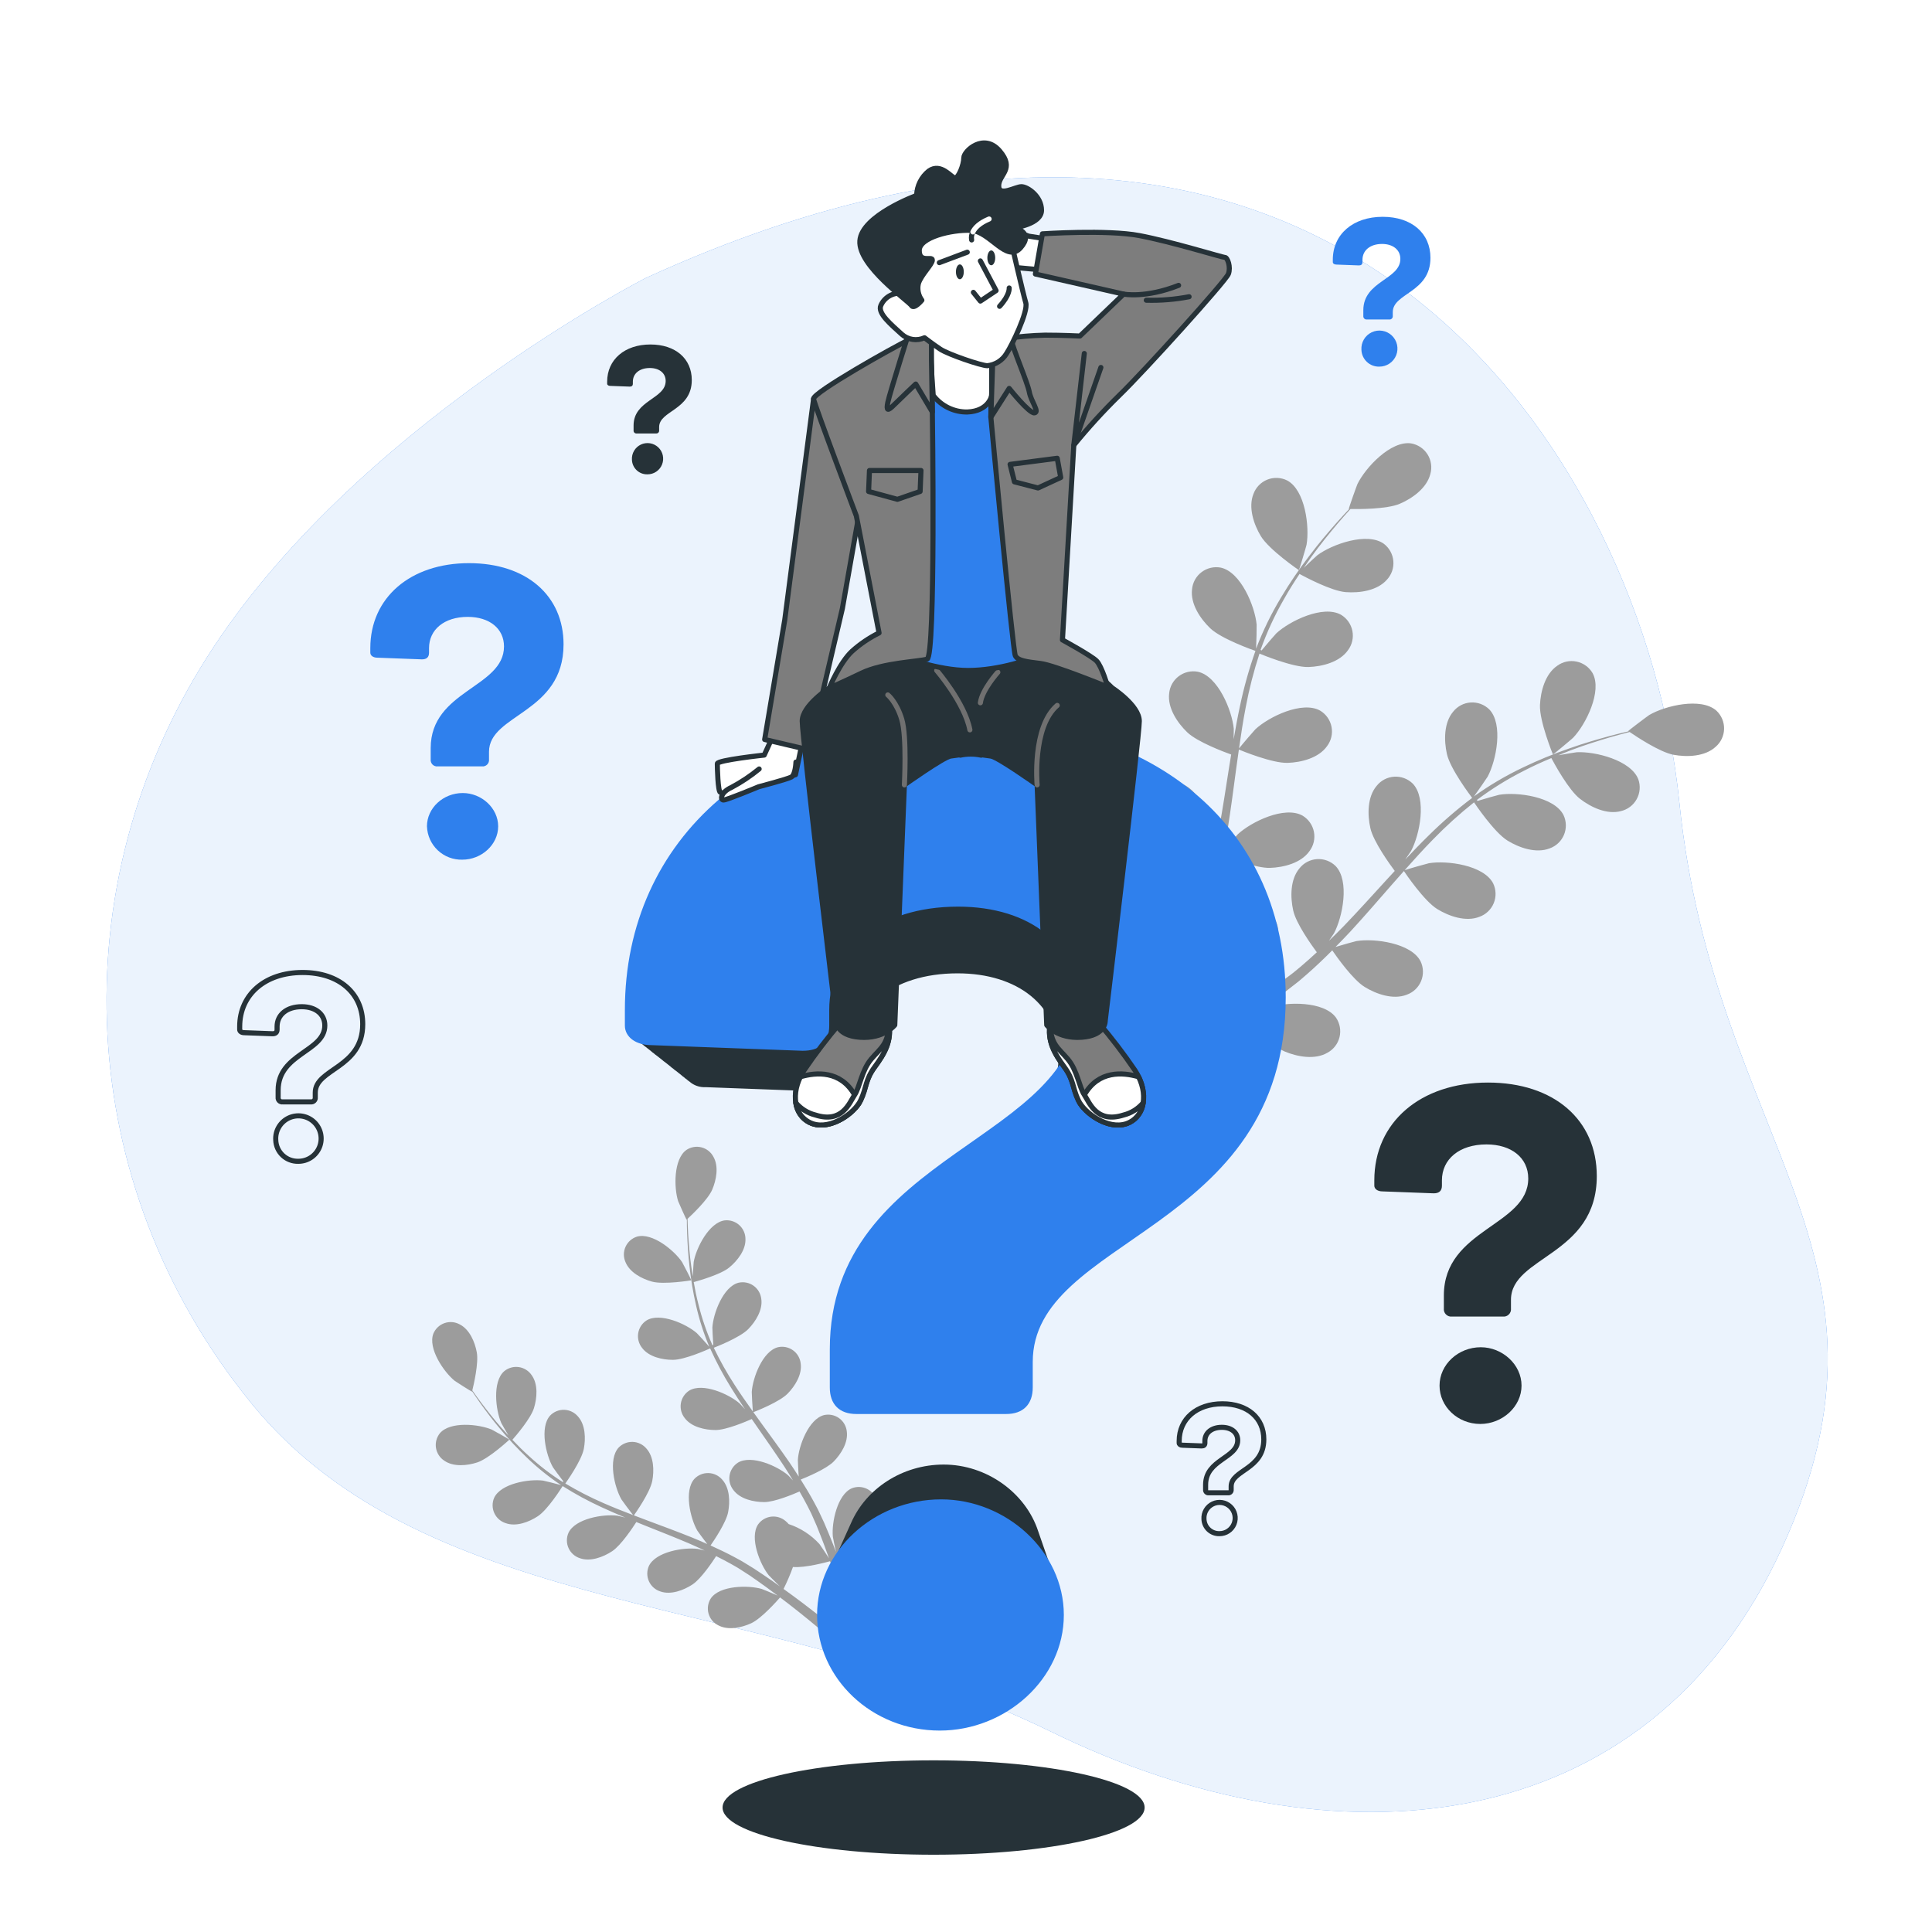 <svg width="380" height="380" viewBox="0 0 380 380" fill="none" xmlns="http://www.w3.org/2000/svg">
<path d="M380 0H0V380H380V0Z" fill="white"/>
<path d="M127.061 54.658C127.061 54.658 69.479 83.998 40.757 129.214C12.035 174.43 14.309 232.538 49.21 275.728C84.112 318.918 150.817 313.226 206.665 340.571C262.514 367.915 324.14 362.288 350.549 304.347C376.958 246.406 337.136 224.762 330.296 157.716C323.456 90.67 263.011 -7.511 127.061 54.658Z" fill="#2F80ED"/>
<path opacity="0.9" d="M127.061 54.658C127.061 54.658 69.479 83.998 40.757 129.214C12.035 174.43 14.309 232.538 49.21 275.728C84.112 318.918 150.817 313.226 206.665 340.571C262.514 367.915 324.14 362.288 350.549 304.347C376.958 246.406 337.136 224.762 330.296 157.716C323.456 90.67 263.011 -7.511 127.061 54.658Z" fill="white"/>
<path d="M93.86 287.644C96.178 286.889 100.18 283.167 100.183 283.165C100.225 283.126 96.929 281.271 96.708 281.177C94.145 280.1 88.561 279.523 86.531 281.885C86.205 282.286 85.967 282.752 85.833 283.251C85.699 283.751 85.671 284.273 85.752 284.784C85.833 285.295 86.021 285.783 86.303 286.216C86.585 286.65 86.955 287.019 87.389 287.3C89.194 288.557 91.884 288.287 93.86 287.644Z" fill="#9C9C9C"/>
<path d="M135.969 251.823C136.026 251.814 134.297 248.449 134.167 248.251C132.624 245.939 128.283 242.377 125.288 243.228C124.795 243.383 124.34 243.64 123.952 243.982C123.565 244.325 123.254 244.745 123.04 245.216C122.825 245.686 122.713 246.197 122.709 246.714C122.705 247.231 122.81 247.743 123.017 248.217C123.828 250.26 126.223 251.52 128.224 252.074C130.573 252.721 135.964 251.824 135.969 251.823Z" fill="#9C9C9C"/>
<path d="M105.787 298.221C107.744 296.934 110.449 292.637 110.663 292.293C113.117 293.846 115.672 295.233 118.311 296.445C119.844 297.16 121.41 297.833 122.989 298.487C122.224 298.296 121.538 298.13 121.44 298.117C118.683 297.754 113.145 298.674 111.811 301.487C111.603 301.96 111.496 302.472 111.499 302.989C111.501 303.506 111.612 304.017 111.825 304.488C112.038 304.96 112.348 305.381 112.734 305.725C113.121 306.068 113.575 306.327 114.068 306.483C116.139 307.219 118.666 306.247 120.401 305.106C122.161 303.948 124.54 300.332 125.158 299.366C125.766 299.61 126.374 299.862 126.982 300.104C129.905 301.267 132.827 302.416 135.659 303.629C136.658 304.057 137.625 304.515 138.594 304.968C137.915 304.8 137.34 304.664 137.251 304.651C134.495 304.287 128.956 305.206 127.623 308.02C127.415 308.493 127.308 309.005 127.31 309.522C127.313 310.039 127.424 310.55 127.637 311.021C127.85 311.493 128.16 311.914 128.546 312.258C128.933 312.601 129.387 312.86 129.88 313.016C131.95 313.752 134.477 312.78 136.212 311.639C137.891 310.534 140.118 307.216 140.857 306.071C141.835 306.567 142.817 307.059 143.745 307.585C144.37 307.957 144.997 308.269 145.602 308.68L147.411 309.845C148.533 310.627 149.696 311.427 150.771 312.217C151.523 312.761 152.23 313.294 152.944 313.828C151.956 313.391 150.002 312.577 149.828 312.527C147.159 311.751 141.544 311.82 139.8 314.398C139.523 314.835 139.34 315.325 139.264 315.836C139.188 316.348 139.221 316.869 139.36 317.368C139.499 317.866 139.741 318.329 140.071 318.727C140.401 319.125 140.811 319.45 141.275 319.679C143.21 320.721 145.855 320.143 147.742 319.278C149.82 318.325 153.032 314.652 153.43 314.191C154.608 315.079 155.745 315.954 156.804 316.797C159.89 319.24 162.457 321.433 164.411 323.153L165.967 321.769C163.93 320.048 161.212 317.817 157.934 315.339C156.742 314.433 155.45 313.488 154.114 312.527C154.815 311.123 155.434 309.679 155.966 308.203C158.303 308.431 162.696 307.231 163.262 307.071C163.754 308.462 164.22 309.819 164.639 311.107C165.842 314.776 166.761 317.967 167.438 320.46L169.135 318.951C168.43 316.604 167.522 313.743 166.385 310.515C165.891 309.1 165.336 307.599 164.75 306.064C165.269 305.766 169.497 303.31 170.83 301.45C172.04 299.762 173.11 297.276 172.459 295.177C172.323 294.678 172.082 294.214 171.754 293.814C171.426 293.414 171.018 293.088 170.555 292.856C170.093 292.625 169.587 292.493 169.07 292.47C168.553 292.447 168.038 292.533 167.556 292.722C164.693 293.942 163.553 299.439 163.805 302.208C163.82 302.371 164.179 304.125 164.424 305.228C164.182 304.602 163.953 303.991 163.696 303.35C163.195 302.077 162.657 300.822 162.084 299.469L161.172 297.52C160.884 296.863 160.495 296.206 160.155 295.54C159.335 294.014 158.43 292.507 157.485 291.01C158.598 290.569 162.528 288.945 163.987 287.453C165.445 285.961 166.875 283.673 166.547 281.5C166.488 280.987 166.321 280.491 166.057 280.046C165.793 279.601 165.439 279.217 165.017 278.918C164.595 278.619 164.115 278.412 163.607 278.311C163.1 278.21 162.577 278.217 162.073 278.331C159.057 279.103 157.097 284.364 156.928 287.139C156.917 287.312 157.019 289.316 157.096 290.417C156.521 289.521 155.951 288.624 155.34 287.737C153.575 285.175 151.71 282.637 149.861 280.097C149.293 279.319 148.737 278.538 148.178 277.757C148.576 277.605 153.289 275.774 154.922 274.104C156.374 272.62 157.81 270.325 157.483 268.152C157.423 267.638 157.256 267.143 156.993 266.698C156.729 266.253 156.375 265.868 155.953 265.569C155.531 265.27 155.051 265.064 154.544 264.963C154.036 264.861 153.514 264.868 153.009 264.982C149.993 265.754 148.034 271.015 147.863 273.79C147.85 273.999 148.002 276.883 148.075 277.615C146.845 275.895 145.634 274.171 144.509 272.422C142.979 270.068 141.602 267.617 140.389 265.085C140.574 265.014 145.502 263.127 147.174 261.417C148.626 259.932 150.062 257.637 149.734 255.464C149.675 254.95 149.508 254.454 149.245 254.009C148.981 253.564 148.627 253.18 148.205 252.881C147.783 252.582 147.303 252.375 146.795 252.274C146.288 252.173 145.765 252.18 145.261 252.294C142.245 253.066 140.285 258.327 140.116 261.102C140.104 261.284 140.217 263.481 140.295 264.522L140.123 264.566C138.971 261.985 138.052 259.306 137.377 256.562C136.985 255.056 136.693 253.598 136.447 252.167C137.4 251.91 141.746 250.685 143.421 249.311C145.027 247.995 146.707 245.872 146.621 243.676C146.618 243.159 146.506 242.648 146.293 242.177C146.08 241.706 145.77 241.284 145.383 240.941C144.996 240.598 144.542 240.339 144.049 240.183C143.556 240.027 143.035 239.976 142.521 240.035C139.439 240.47 136.914 245.485 136.441 248.224C136.415 248.376 136.321 249.916 136.268 251.041C136.165 250.395 136.048 249.73 135.964 249.108C135.634 246.778 135.476 244.624 135.351 242.714C135.289 241.627 135.254 240.644 135.232 239.723C136.036 238.982 139.24 235.956 140.079 234C140.896 232.092 141.409 229.434 140.32 227.525C140.08 227.067 139.745 226.665 139.339 226.345C138.933 226.025 138.463 225.794 137.962 225.668C137.46 225.541 136.938 225.521 136.428 225.61C135.919 225.698 135.433 225.893 135.004 226.181C132.47 227.989 132.539 233.603 133.381 236.252C133.457 236.48 135.003 239.931 135.045 239.893L135.095 239.849C135.095 240.735 135.113 241.685 135.15 242.723C135.233 244.639 135.345 246.803 135.625 249.15C135.899 251.683 136.32 254.197 136.887 256.68C137.509 259.465 138.377 262.189 139.482 264.819C139.495 264.849 139.513 264.88 139.526 264.911C138.933 264.219 137.207 262.339 137.058 262.21C134.96 260.386 129.834 258.098 127.169 259.708C126.734 259.988 126.363 260.356 126.08 260.789C125.797 261.222 125.608 261.709 125.526 262.22C125.443 262.73 125.469 263.252 125.602 263.752C125.734 264.252 125.971 264.718 126.295 265.121C127.617 266.877 130.26 267.461 132.337 267.465C134.678 267.471 139.305 265.38 139.673 265.212C140.863 267.861 142.229 270.427 143.761 272.893C144.645 274.337 145.58 275.761 146.536 277.177C146.004 276.596 145.523 276.08 145.448 276.015C143.35 274.191 138.223 271.902 135.559 273.513C135.124 273.793 134.753 274.161 134.47 274.594C134.187 275.027 133.998 275.514 133.915 276.025C133.833 276.535 133.859 277.057 133.991 277.557C134.124 278.057 134.36 278.523 134.685 278.925C136.006 280.683 138.65 281.265 140.726 281.271C142.833 281.275 146.814 279.571 147.86 279.107C148.233 279.647 148.599 280.189 148.974 280.727C150.77 283.311 152.575 285.881 154.266 288.456C154.864 289.363 155.418 290.28 155.976 291.192C155.502 290.676 155.099 290.244 155.031 290.185C152.932 288.361 147.806 286.073 145.141 287.684C144.706 287.964 144.335 288.332 144.052 288.765C143.768 289.198 143.579 289.685 143.497 290.196C143.415 290.706 143.441 291.228 143.573 291.728C143.706 292.228 143.943 292.694 144.268 293.096C145.589 294.853 148.233 295.436 150.309 295.441C152.319 295.446 156.009 293.907 157.255 293.359C157.797 294.312 158.343 295.266 158.826 296.214C159.142 296.869 159.491 297.477 159.772 298.153C160.063 298.815 160.351 299.472 160.637 300.121C161.142 301.393 161.67 302.701 162.132 303.954C162.458 304.822 162.754 305.657 163.054 306.496C162.471 305.584 161.291 303.828 161.176 303.693C159.526 301.888 157.441 300.536 155.119 299.766C154.945 299.557 154.751 299.364 154.54 299.192C154.151 298.851 153.694 298.596 153.2 298.444C152.706 298.291 152.185 298.244 151.672 298.306C151.159 298.368 150.664 298.537 150.22 298.803C149.777 299.069 149.394 299.425 149.097 299.848C147.38 302.445 149.462 307.66 151.2 309.829C151.302 309.958 152.568 311.222 153.383 312.007C152.835 311.618 152.308 311.235 151.739 310.842C150.619 310.057 149.478 309.306 148.254 308.495L146.421 307.37C145.817 306.981 145.129 306.648 144.48 306.279C142.954 305.459 141.368 304.702 139.754 303.974C140.438 302.992 142.821 299.47 143.214 297.421C143.608 295.372 143.537 292.675 142.066 291.044C141.733 290.648 141.32 290.327 140.855 290.101C140.39 289.875 139.882 289.75 139.365 289.734C138.848 289.717 138.333 289.809 137.855 290.005C137.376 290.2 136.943 290.494 136.586 290.868C134.496 293.175 135.764 298.645 137.153 301.052C137.24 301.204 138.431 302.818 139.102 303.693C138.128 303.263 137.159 302.83 136.159 302.427C133.271 301.263 130.318 300.176 127.374 299.078C126.472 298.742 125.578 298.394 124.68 298.054C124.928 297.707 127.849 293.581 128.29 291.29C128.682 289.251 128.613 286.544 127.142 284.913C126.809 284.517 126.396 284.196 125.931 283.97C125.466 283.744 124.958 283.619 124.441 283.603C123.924 283.586 123.409 283.679 122.93 283.874C122.452 284.069 122.019 284.364 121.662 284.737C119.572 287.045 120.841 292.514 122.229 294.921C122.334 295.103 124.053 297.429 124.516 297.995C122.54 297.239 120.58 296.469 118.677 295.63C116.102 294.512 113.602 293.227 111.193 291.785C111.308 291.623 114.377 287.33 114.828 284.98C115.22 282.942 115.151 280.235 113.68 278.603C113.347 278.208 112.935 277.886 112.469 277.661C112.004 277.435 111.496 277.31 110.979 277.293C110.463 277.277 109.948 277.369 109.469 277.565C108.99 277.76 108.558 278.054 108.2 278.428C106.11 280.735 107.379 286.205 108.767 288.612C108.859 288.77 110.166 290.542 110.806 291.369L110.687 291.5C108.302 289.983 106.058 288.256 103.98 286.338C102.823 285.298 101.776 284.239 100.78 283.186C101.433 282.446 104.382 279.027 105.022 276.954C105.635 274.97 105.865 272.273 104.581 270.489C104.294 270.06 103.919 269.695 103.481 269.42C103.043 269.144 102.552 268.964 102.04 268.891C101.528 268.818 101.007 268.853 100.509 268.995C100.012 269.137 99.55 269.381 99.153 269.713C96.823 271.777 97.481 277.352 98.599 279.897C98.659 280.036 99.435 281.375 100.009 282.343C99.567 281.861 99.102 281.371 98.687 280.899C97.126 279.137 95.806 277.427 94.648 275.903C93.997 275.031 93.425 274.231 92.9 273.471C93.162 272.407 94.164 268.117 93.785 266.023C93.415 263.98 92.376 261.48 90.415 260.489C89.962 260.24 89.461 260.089 88.946 260.046C88.43 260.003 87.912 260.07 87.423 260.24C86.935 260.411 86.489 260.683 86.112 261.038C85.736 261.393 85.439 261.823 85.24 262.3C84.123 265.206 87.278 269.85 89.441 271.596C89.628 271.748 92.824 273.77 92.839 273.714L92.855 273.65C93.347 274.387 93.884 275.17 94.486 276.017C95.613 277.569 96.9 279.312 98.429 281.116C100.054 283.077 101.793 284.941 103.636 286.699C105.69 288.679 107.917 290.471 110.289 292.056C110.318 292.075 110.349 292.09 110.377 292.108C109.5 291.858 107.024 291.243 106.829 291.217C104.073 290.854 98.534 291.773 97.201 294.586C96.993 295.059 96.886 295.571 96.888 296.088C96.891 296.606 97.002 297.117 97.215 297.588C97.428 298.059 97.738 298.481 98.124 298.824C98.511 299.168 98.965 299.427 99.458 299.583C101.526 300.334 104.053 299.365 105.787 298.221Z" fill="#9C9C9C"/>
<path d="M247.974 105.424C249.597 108.14 255.461 112.133 255.466 112.136C255.526 112.177 256.923 107.472 256.978 107.164C257.603 103.611 256.723 96.378 253.151 94.49C252.549 94.193 251.891 94.026 251.22 94.001C250.55 93.975 249.881 94.09 249.258 94.34C248.635 94.589 248.072 94.967 247.604 95.449C247.137 95.931 246.776 96.505 246.546 97.135C245.474 99.78 246.592 103.11 247.974 105.424Z" fill="#9C9C9C"/>
<path d="M305.439 148.389C305.467 148.457 309.227 145.303 309.442 145.077C311.925 142.459 315.181 135.939 313.242 132.395C312.904 131.815 312.448 131.313 311.903 130.921C311.358 130.53 310.736 130.257 310.079 130.122C309.422 129.986 308.743 129.99 308.087 130.134C307.432 130.278 306.814 130.558 306.274 130.957C303.918 132.571 303.017 135.966 302.893 138.658C302.748 141.817 305.436 148.384 305.439 148.389Z" fill="#9C9C9C"/>
<path d="M238.025 123.562C240.218 125.667 246.435 127.853 246.931 128.024C245.673 131.577 244.654 135.21 243.88 138.898C243.417 141.045 243.017 143.221 242.644 145.408C242.666 144.384 242.678 143.468 242.666 143.341C242.331 139.747 239.571 133.005 235.627 132.127C234.968 131.999 234.29 132.012 233.636 132.164C232.982 132.316 232.368 132.605 231.833 133.01C231.298 133.415 230.854 133.928 230.53 134.516C230.207 135.105 230.011 135.754 229.955 136.423C229.62 139.256 231.578 142.173 233.522 144.04C235.498 145.933 240.757 147.903 242.157 148.405C242.023 149.246 241.879 150.083 241.748 150.924C241.118 154.959 240.507 158.988 239.787 162.922C239.534 164.308 239.233 165.664 238.938 167.026C238.956 166.114 238.964 165.35 238.953 165.234C238.618 161.641 235.859 154.898 231.915 154.02C231.256 153.893 230.577 153.906 229.924 154.058C229.27 154.21 228.655 154.498 228.12 154.903C227.585 155.308 227.141 155.822 226.818 156.41C226.494 156.998 226.298 157.647 226.242 158.316C225.908 161.149 227.865 164.067 229.81 165.932C231.692 167.74 236.533 169.602 238.194 170.207C237.849 171.587 237.51 172.972 237.11 174.295C236.819 175.192 236.602 176.077 236.259 176.961L235.307 179.585C234.64 181.23 233.963 182.929 233.272 184.525C232.801 185.634 232.33 186.682 231.859 187.738C232.128 186.362 232.596 183.655 232.609 183.424C232.823 179.822 231.118 172.738 227.352 171.274C226.72 171.048 226.047 170.958 225.378 171.009C224.709 171.061 224.058 171.252 223.467 171.572C222.877 171.891 222.361 172.331 221.952 172.864C221.543 173.396 221.251 174.008 221.094 174.661C220.334 177.41 221.827 180.589 223.466 182.73C225.27 185.086 230.842 188.091 231.542 188.462C230.757 190.21 229.977 191.899 229.215 193.483C227.011 198.092 224.978 201.972 223.363 204.94L225.563 206.512C227.154 203.438 229.189 199.356 231.385 194.493C232.189 192.723 233.013 190.815 233.841 188.849C235.819 189.332 237.824 189.699 239.845 189.947C240.225 192.971 243.014 198.184 243.379 198.854C241.761 199.878 240.177 200.858 238.667 201.759C234.37 204.338 230.596 206.421 227.637 207.996L230.035 209.709C232.802 208.14 236.162 206.167 239.92 203.799C241.567 202.766 243.306 201.63 245.081 200.446C245.607 201.017 249.934 205.66 252.672 206.812C255.156 207.856 258.611 208.497 261.078 207.067C261.67 206.75 262.189 206.312 262.6 205.782C263.012 205.252 263.307 204.641 263.467 203.989C263.627 203.337 263.648 202.659 263.528 201.998C263.409 201.338 263.151 200.71 262.773 200.155C260.404 196.882 253.121 197.023 249.688 198.14C249.485 198.206 247.37 199.166 246.045 199.795C246.767 199.308 247.474 198.842 248.212 198.331C249.678 197.331 251.112 196.289 252.658 195.174L254.862 193.463C255.611 192.908 256.331 192.225 257.075 191.604C258.769 190.127 260.419 188.548 262.038 186.92C262.917 188.202 266.106 192.707 268.413 194.123C270.72 195.539 274.028 196.688 276.683 195.648C277.316 195.424 277.895 195.07 278.383 194.609C278.87 194.147 279.254 193.588 279.511 192.967C279.768 192.347 279.891 191.68 279.873 191.009C279.855 190.338 279.696 189.678 279.406 189.073C277.56 185.479 270.337 184.513 266.777 185.1C266.555 185.135 264.048 185.842 262.677 186.257C263.646 185.269 264.616 184.292 265.565 183.263C268.301 180.292 270.973 177.199 273.654 174.127C274.475 173.184 275.304 172.256 276.131 171.324C276.435 171.78 280.112 177.221 282.696 178.806C284.993 180.215 288.311 181.371 290.968 180.331C291.6 180.107 292.179 179.753 292.666 179.291C293.153 178.83 293.538 178.271 293.795 177.651C294.051 177.03 294.175 176.363 294.156 175.692C294.138 175.021 293.979 174.362 293.689 173.757C291.843 170.162 284.62 169.197 281.06 169.782C280.792 169.827 277.184 170.846 276.281 171.15C278.105 169.098 279.936 167.069 281.825 165.141C284.363 162.526 287.068 160.078 289.923 157.812C290.065 158.027 293.875 163.719 296.521 165.343C298.818 166.752 302.136 167.908 304.792 166.868C305.425 166.645 306.004 166.29 306.491 165.829C306.978 165.367 307.362 164.808 307.619 164.187C307.876 163.567 307.999 162.9 307.981 162.229C307.963 161.558 307.803 160.898 307.513 160.293C305.668 156.698 298.445 155.733 294.885 156.32C294.651 156.358 291.904 157.133 290.604 157.536L290.499 157.331C293.434 155.129 296.558 153.195 299.837 151.549C301.63 150.621 303.395 149.832 305.131 149.105C305.731 150.238 308.533 155.385 310.755 157.109C312.883 158.762 316.054 160.276 318.811 159.534C319.465 159.382 320.08 159.094 320.616 158.688C321.152 158.282 321.596 157.768 321.919 157.179C322.243 156.59 322.439 155.94 322.494 155.27C322.549 154.6 322.463 153.927 322.24 153.293C320.801 149.517 313.728 147.766 310.125 147.956C309.929 147.967 307.948 148.292 306.51 148.549C307.298 148.233 308.106 147.892 308.866 147.603C311.72 146.515 314.401 145.694 316.782 144.985C318.139 144.595 319.373 144.267 320.532 143.973C321.701 144.777 326.454 147.959 329.17 148.457C331.821 148.943 335.333 148.825 337.435 146.897C337.945 146.461 338.357 145.922 338.645 145.316C338.933 144.709 339.09 144.049 339.106 143.378C339.122 142.707 338.996 142.04 338.737 141.421C338.478 140.802 338.092 140.244 337.603 139.784C334.585 137.096 327.501 138.802 324.391 140.63C324.123 140.788 320.202 143.746 320.263 143.786L320.334 143.835C319.213 144.095 318.015 144.388 316.713 144.734C314.312 145.391 311.605 146.156 308.715 147.187C305.589 148.263 302.529 149.521 299.549 150.954C296.205 152.541 293.008 154.424 289.998 156.578C289.963 156.604 289.929 156.635 289.894 156.661C290.599 155.71 292.478 152.986 292.602 152.76C294.304 149.579 295.724 142.432 292.918 139.525C292.438 139.055 291.865 138.691 291.236 138.458C290.607 138.224 289.935 138.125 289.265 138.168C288.595 138.211 287.942 138.395 287.348 138.707C286.754 139.019 286.232 139.453 285.816 139.981C283.975 142.158 283.998 145.671 284.59 148.301C285.257 151.265 289.237 156.518 289.555 156.935C286.547 159.205 283.692 161.672 281.012 164.322C279.442 165.856 277.908 167.452 276.39 169.07C276.974 168.228 277.488 167.474 277.549 167.357C279.251 164.175 280.671 157.028 277.865 154.121C277.386 153.651 276.813 153.288 276.183 153.054C275.554 152.821 274.883 152.722 274.213 152.765C273.543 152.808 272.89 152.992 272.295 153.304C271.701 153.616 271.179 154.05 270.764 154.577C268.921 156.755 268.945 160.269 269.537 162.898C270.137 165.565 273.44 170.112 274.33 171.303C273.755 171.93 273.173 172.55 272.6 173.179C269.849 176.196 267.116 179.22 264.345 182.104C263.37 183.12 262.369 184.085 261.375 185.055C261.892 184.306 262.322 183.671 262.377 183.569C264.079 180.388 265.499 173.24 262.693 170.333C262.213 169.864 261.64 169.5 261.011 169.266C260.381 169.032 259.71 168.934 259.04 168.977C258.37 169.02 257.717 169.204 257.122 169.516C256.528 169.828 256.006 170.262 255.591 170.789C253.75 172.967 253.773 176.481 254.365 179.11C254.938 181.655 257.949 185.879 259.001 187.3C257.952 188.261 256.902 189.227 255.842 190.112C255.104 190.699 254.434 191.317 253.661 191.866L251.419 193.529C249.956 194.534 248.455 195.581 246.999 196.524C245.994 197.189 245.023 197.803 244.048 198.424C245.032 197.424 246.916 195.424 247.054 195.239C248.863 192.631 249.973 189.602 250.278 186.442C250.493 186.161 250.681 185.86 250.839 185.543C251.158 184.953 251.349 184.302 251.399 183.632C251.45 182.963 251.359 182.291 251.133 181.659C250.906 181.027 250.549 180.45 250.085 179.965C249.621 179.48 249.06 179.098 248.439 178.845C244.658 177.421 238.659 181.559 236.414 184.383C236.282 184.549 235.046 186.518 234.286 187.772C234.62 186.967 234.952 186.189 235.286 185.356C235.956 183.713 236.578 182.053 237.252 180.27C237.548 179.397 237.846 178.516 238.147 177.626C238.465 176.75 238.689 175.784 238.968 174.855C239.566 172.689 240.068 170.463 240.523 168.211C241.967 168.794 247.108 170.795 249.814 170.701C252.507 170.609 255.912 169.743 257.553 167.411C257.958 166.875 258.246 166.26 258.397 165.607C258.549 164.953 258.561 164.274 258.433 163.615C258.305 162.957 258.04 162.332 257.654 161.782C257.269 161.233 256.772 160.77 256.197 160.425C252.674 158.449 246.118 161.626 243.471 164.078C243.306 164.23 241.604 166.206 240.69 167.305C240.954 165.948 241.222 164.596 241.445 163.215C242.087 159.23 242.611 155.175 243.152 151.131C243.317 149.893 243.496 148.662 243.671 147.428C244.181 147.641 250.245 150.149 253.275 150.046C255.968 149.954 259.374 149.088 261.015 146.755C261.42 146.22 261.707 145.605 261.859 144.951C262.01 144.297 262.023 143.619 261.895 142.96C261.767 142.301 261.501 141.677 261.116 141.127C260.731 140.577 260.234 140.115 259.659 139.77C256.136 137.794 249.579 140.972 246.932 143.423C246.733 143.607 244.289 146.449 243.702 147.202C244.089 144.485 244.499 141.781 245.012 139.132C245.686 135.55 246.591 132.016 247.723 128.552C247.96 128.651 254.276 131.298 257.38 131.193C260.074 131.101 263.478 130.234 265.12 127.902C265.525 127.366 265.812 126.752 265.964 126.098C266.115 125.444 266.127 124.766 265.999 124.107C265.871 123.448 265.606 122.823 265.221 122.274C264.836 121.724 264.339 121.262 263.763 120.917C260.241 118.936 253.685 122.118 251.038 124.565C250.864 124.726 248.998 126.89 248.136 127.94L247.936 127.827C249.168 124.371 250.707 121.033 252.535 117.852C253.518 116.088 254.556 114.457 255.602 112.893C256.728 113.507 261.904 116.254 264.708 116.465C267.395 116.669 270.875 116.183 272.764 114.044C273.225 113.556 273.579 112.977 273.801 112.344C274.024 111.711 274.11 111.038 274.055 110.369C274.001 109.7 273.805 109.05 273.483 108.461C273.16 107.873 272.717 107.359 272.183 106.953C268.899 104.597 262.034 107.039 259.133 109.185C258.975 109.302 257.503 110.665 256.445 111.674C256.928 110.975 257.414 110.246 257.889 109.585C259.669 107.102 261.453 104.938 263.048 103.034C263.96 101.959 264.813 101.005 265.617 100.12C267.036 100.146 272.756 100.178 275.296 99.095C277.775 98.038 280.638 96.003 281.328 93.235C281.513 92.59 281.56 91.913 281.465 91.248C281.371 90.584 281.138 89.947 280.781 89.378C280.424 88.81 279.951 88.323 279.393 87.949C278.836 87.576 278.206 87.323 277.544 87.209C273.545 86.632 268.576 91.963 266.992 95.204C266.855 95.484 265.216 100.111 265.289 100.113H265.375C264.585 100.949 263.747 101.854 262.851 102.861C261.211 104.733 259.375 106.864 257.531 109.321C255.517 111.943 253.659 114.68 251.964 117.519C250.05 120.689 248.423 124.023 247.1 127.482C247.085 127.523 247.074 127.568 247.059 127.609C247.123 126.427 247.189 123.116 247.166 122.861C246.831 119.268 244.072 112.525 240.128 111.647C239.469 111.52 238.79 111.532 238.137 111.684C237.483 111.836 236.868 112.124 236.333 112.53C235.798 112.935 235.354 113.448 235.03 114.037C234.707 114.625 234.511 115.274 234.455 115.943C234.124 118.778 236.082 121.696 238.025 123.562Z" fill="#9C9C9C"/>
<path d="M283.989 257.346V254.8C283.989 241.692 300.587 241.125 300.587 231.789C300.587 227.733 297.286 225.093 292.379 225.093C287.003 225.093 283.608 228.016 283.608 232.166V233.203C283.608 234.241 283.042 234.712 282.004 234.712L271.914 234.332C270.97 234.332 270.31 233.861 270.31 233.201V232.164C270.31 220.753 279.364 212.925 292.662 212.925C305.676 212.925 314.069 220.281 314.069 231.317C314.069 246.973 297.188 247.066 297.188 255.648V257.346C297.214 257.563 297.19 257.782 297.118 257.988C297.047 258.194 296.929 258.382 296.775 258.536C296.621 258.69 296.434 258.807 296.228 258.879C296.021 258.95 295.802 258.974 295.585 258.949H285.592C285.375 258.974 285.156 258.95 284.95 258.879C284.744 258.807 284.556 258.69 284.402 258.536C284.248 258.382 284.131 258.194 284.059 257.988C283.988 257.782 283.964 257.563 283.989 257.346ZM283.14 272.53C283.14 268.38 286.818 264.985 291.25 264.985C295.494 264.985 299.267 268.38 299.267 272.53C299.267 276.68 295.494 280.074 291.156 280.074C286.724 280.074 283.14 276.679 283.14 272.53Z" fill="#263238"/>
<path d="M84.713 149.345V147.136C84.713 135.751 99.13 135.259 99.13 127.148C99.13 123.627 96.263 121.333 92.003 121.333C87.335 121.333 84.386 123.872 84.386 127.477V128.377C84.386 129.279 83.894 129.688 82.993 129.688L74.229 129.36C73.41 129.36 72.836 128.95 72.836 128.377V127.475C72.836 117.564 80.7 110.765 92.249 110.765C103.553 110.765 110.843 117.154 110.843 126.738C110.843 140.335 96.181 140.418 96.181 147.871V149.345C96.204 149.533 96.183 149.724 96.121 149.903C96.059 150.083 95.957 150.245 95.823 150.379C95.689 150.513 95.526 150.615 95.347 150.677C95.168 150.739 94.977 150.76 94.789 150.737H86.108C85.92 150.76 85.728 150.74 85.549 150.678C85.37 150.616 85.207 150.514 85.072 150.38C84.938 150.246 84.836 150.083 84.774 149.904C84.712 149.725 84.691 149.533 84.713 149.345ZM83.976 162.533C83.976 158.929 87.168 155.98 91.021 155.98C94.707 155.98 97.983 158.929 97.983 162.533C97.983 166.137 94.707 169.086 90.939 169.086C89.148 169.136 87.411 168.474 86.106 167.246C84.802 166.018 84.038 164.324 83.98 162.533H83.976Z" fill="#2F80ED"/>
<path d="M268.149 62.136V61.019C268.149 55.265 275.432 55.015 275.432 50.92C275.432 49.141 273.984 47.982 271.831 47.982C269.475 47.982 267.983 49.264 267.983 51.085V51.541C267.983 51.997 267.734 52.204 267.279 52.204L262.851 52.038C262.436 52.038 262.147 51.831 262.147 51.541V51.085C262.147 46.078 266.12 42.643 271.956 42.643C277.668 42.643 281.351 45.87 281.351 50.713C281.351 57.583 273.942 57.624 273.942 61.391V62.136C273.953 62.231 273.943 62.327 273.912 62.418C273.88 62.508 273.829 62.59 273.761 62.658C273.694 62.726 273.611 62.778 273.521 62.809C273.431 62.84 273.334 62.851 273.239 62.84H268.852C268.756 62.851 268.66 62.84 268.57 62.809C268.479 62.778 268.397 62.726 268.329 62.658C268.262 62.59 268.21 62.508 268.179 62.418C268.148 62.327 268.137 62.231 268.149 62.136ZM267.775 68.799C267.728 68.089 267.896 67.38 268.257 66.766C268.618 66.152 269.156 65.661 269.8 65.356C270.445 65.052 271.165 64.949 271.869 65.061C272.573 65.172 273.227 65.493 273.745 65.981C274.264 66.469 274.624 67.103 274.778 67.798C274.932 68.494 274.872 69.22 274.608 69.881C274.343 70.543 273.885 71.109 273.294 71.507C272.703 71.905 272.006 72.115 271.293 72.111C270.388 72.137 269.509 71.803 268.85 71.183C268.19 70.562 267.804 69.705 267.775 68.799Z" fill="#2F80ED"/>
<path d="M54.706 215.84V214.434C54.706 207.185 63.886 206.872 63.886 201.707C63.886 199.465 62.062 198.005 59.348 198.005C56.375 198.005 54.498 199.621 54.498 201.916V202.49C54.498 203.064 54.185 203.326 53.611 203.326L48.031 203.117C47.508 203.117 47.144 202.856 47.144 202.492V201.918C47.144 195.61 52.15 191.278 59.505 191.278C66.702 191.278 71.344 195.346 71.344 201.448C71.344 210.107 62.008 210.159 62.008 214.905V215.84C62.023 215.96 62.009 216.082 61.97 216.196C61.93 216.31 61.865 216.413 61.78 216.499C61.695 216.584 61.591 216.649 61.477 216.688C61.363 216.728 61.241 216.741 61.121 216.726H55.593C55.473 216.741 55.351 216.727 55.237 216.688C55.123 216.648 55.02 216.584 54.934 216.498C54.849 216.413 54.784 216.309 54.745 216.195C54.705 216.081 54.692 215.96 54.706 215.84ZM54.237 224.238C54.177 223.342 54.389 222.449 54.844 221.675C55.299 220.901 55.976 220.282 56.788 219.899C57.6 219.515 58.508 219.385 59.395 219.526C60.282 219.666 61.106 220.07 61.76 220.686C62.413 221.301 62.867 222.099 63.06 222.976C63.254 223.852 63.18 224.767 62.846 225.6C62.513 226.434 61.936 227.148 61.191 227.649C60.446 228.15 59.568 228.415 58.67 228.41C57.53 228.442 56.423 228.022 55.592 227.24C54.761 226.459 54.274 225.38 54.237 224.24V224.238Z" stroke="#263238" stroke-miterlimit="10"/>
<path d="M124.617 84.65V83.682C124.617 78.696 130.931 78.48 130.931 74.928C130.931 73.385 129.676 72.382 127.81 72.382C125.766 72.382 124.474 73.493 124.474 75.072V75.469C124.474 75.863 124.258 76.042 123.866 76.042L120.028 75.9C119.669 75.9 119.42 75.719 119.42 75.469V75.074C119.42 70.733 122.863 67.755 127.922 67.755C132.872 67.755 136.065 70.554 136.065 74.747C136.065 80.703 129.644 80.738 129.644 84.003V84.649C129.653 84.731 129.644 84.814 129.617 84.892C129.589 84.97 129.545 85.041 129.486 85.099C129.428 85.158 129.357 85.202 129.279 85.229C129.201 85.257 129.118 85.266 129.036 85.257H125.236C125.153 85.268 125.069 85.26 124.99 85.233C124.91 85.207 124.838 85.163 124.779 85.104C124.719 85.046 124.673 84.975 124.645 84.896C124.617 84.817 124.608 84.733 124.617 84.65ZM124.294 90.426C124.253 89.81 124.399 89.196 124.712 88.664C125.025 88.131 125.491 87.706 126.049 87.442C126.607 87.178 127.232 87.089 127.842 87.185C128.452 87.282 129.019 87.56 129.468 87.983C129.918 88.406 130.23 88.955 130.363 89.558C130.497 90.161 130.445 90.79 130.216 91.363C129.987 91.936 129.59 92.427 129.078 92.772C128.566 93.117 127.962 93.299 127.344 93.296C126.559 93.319 125.797 93.03 125.226 92.492C124.654 91.954 124.319 91.211 124.294 90.426Z" fill="#263238"/>
<path d="M237.128 293.006V292.038C237.128 287.051 243.442 286.836 243.442 283.284C243.442 281.742 242.186 280.737 240.321 280.737C238.276 280.737 236.985 281.849 236.985 283.428V283.822C236.985 284.217 236.769 284.397 236.377 284.397L232.538 284.253C232.179 284.253 231.93 284.074 231.93 283.822V283.428C231.93 279.087 235.374 276.109 240.432 276.109C245.383 276.109 248.575 278.908 248.575 283.105C248.575 289.06 242.154 289.096 242.154 292.361V293.006C242.164 293.088 242.155 293.171 242.127 293.249C242.1 293.327 242.056 293.398 241.997 293.457C241.939 293.515 241.868 293.56 241.79 293.587C241.712 293.614 241.628 293.623 241.546 293.614H237.746C237.663 293.625 237.579 293.617 237.5 293.591C237.42 293.564 237.348 293.52 237.288 293.461C237.229 293.403 237.183 293.331 237.155 293.252C237.127 293.173 237.118 293.089 237.128 293.006V293.006ZM236.805 298.782C236.764 298.166 236.91 297.552 237.223 297.02C237.536 296.488 238.002 296.062 238.56 295.799C239.118 295.535 239.743 295.446 240.353 295.543C240.962 295.639 241.529 295.917 241.978 296.34C242.428 296.763 242.74 297.312 242.873 297.915C243.006 298.517 242.955 299.146 242.726 299.72C242.497 300.293 242.1 300.784 241.588 301.128C241.076 301.473 240.472 301.655 239.854 301.652C239.07 301.675 238.308 301.385 237.736 300.847C237.165 300.309 236.83 299.567 236.805 298.782V298.782Z" stroke="#263238" stroke-miterlimit="10"/>
<path d="M207.368 310.301C207.314 310.14 207.258 309.979 207.2 309.819C207.143 309.659 207.09 309.497 207.032 309.336C206.975 309.176 206.923 309.013 206.864 308.853C206.806 308.693 206.755 308.531 206.697 308.371C206.639 308.212 206.588 308.049 206.53 307.889C206.472 307.728 206.42 307.566 206.362 307.406C206.304 307.246 206.253 307.084 206.195 306.923C206.137 306.763 206.085 306.6 206.027 306.44C205.969 306.28 205.917 306.119 205.86 305.958C205.802 305.798 205.749 305.635 205.692 305.475C205.634 305.315 205.582 305.153 205.525 304.994C205.467 304.834 205.414 304.671 205.357 304.51C205.299 304.349 205.247 304.188 205.189 304.028C205.132 303.867 205.079 303.706 205.021 303.545C204.964 303.385 204.912 303.223 204.854 303.063C204.796 302.902 204.745 302.74 204.686 302.581C204.628 302.421 204.577 302.258 204.519 302.098C204.461 301.939 204.409 301.775 204.351 301.615C204.293 301.455 204.242 301.293 204.184 301.133C201.702 293.596 194.043 288.061 185.611 288.061C177.444 288.061 170.335 292.822 167.405 299.525C167.329 299.677 167.263 299.834 167.195 299.99C167.126 300.146 167.053 300.299 166.984 300.456C166.916 300.612 166.842 300.764 166.774 300.92C166.705 301.076 166.632 301.23 166.563 301.385C166.495 301.541 166.421 301.695 166.353 301.851C166.284 302.007 166.21 302.161 166.142 302.316C166.074 302.472 166.001 302.626 165.932 302.781C165.864 302.937 165.79 303.091 165.721 303.247C165.652 303.402 165.58 303.556 165.511 303.712C165.443 303.868 165.369 304.021 165.301 304.178C165.232 304.334 165.159 304.486 165.09 304.642C165.022 304.798 164.948 304.952 164.879 305.109C164.81 305.265 164.738 305.417 164.669 305.572C164.601 305.727 164.527 305.882 164.459 306.038C164.39 306.194 164.317 306.347 164.249 306.503C164.181 306.659 164.107 306.813 164.038 306.968C163.968 307.124 163.896 307.278 163.828 307.433C163.759 307.589 163.686 307.744 163.617 307.899C163.547 308.055 163.475 308.209 163.407 308.364C163.338 308.52 163.265 308.674 163.196 308.83C161.891 311.585 161.212 314.596 161.21 317.646C161.21 329.877 171.774 339.883 184.837 339.883C197.624 339.883 208.743 329.877 208.743 317.646C208.74 315.306 208.332 312.985 207.535 310.785C207.48 310.622 207.425 310.46 207.368 310.301Z" fill="#263238"/>
<path d="M189.285 141.969C150.091 141.969 123.405 165.041 123.405 198.675V201.733C123.414 202.235 123.551 202.726 123.804 203.16C124.057 203.593 124.417 203.955 124.849 204.21C125.015 204.368 125.195 204.51 125.387 204.635C125.745 204.92 126.104 205.204 126.462 205.487C126.627 205.646 126.807 205.789 127 205.914C127.358 206.198 127.717 206.482 128.075 206.766C128.24 206.925 128.42 207.068 128.613 207.192C128.777 207.351 128.958 207.494 129.151 207.618C129.522 207.914 129.895 208.207 130.271 208.498C130.424 208.645 130.591 208.776 130.769 208.89C131.126 209.173 131.484 209.457 131.841 209.74C132.003 209.9 132.181 210.043 132.373 210.166C132.536 210.326 132.716 210.468 132.91 210.591C133.267 210.874 133.625 211.158 133.982 211.441C134.145 211.602 134.325 211.744 134.518 211.866C134.681 212.027 134.861 212.17 135.055 212.292C135.217 212.453 135.397 212.595 135.591 212.716C136.466 213.495 137.613 213.895 138.783 213.831L163.224 214.743C165.736 214.743 167.107 213.603 167.107 211.088V208.575C167.107 198.526 175.33 191.445 188.349 191.445C200.227 191.445 208.221 197.839 208.221 207.662C208.222 208.784 208.116 209.904 207.904 211.006C195.635 227.086 163.709 234.174 163.709 265.39V272.895C163.709 275.953 165.376 277.62 168.434 277.62H197.904C200.961 277.62 202.63 275.953 202.63 272.895V267.892C202.63 242.596 252.387 242.318 252.387 196.174C252.385 163.648 227.646 141.969 189.285 141.969Z" fill="#263238"/>
<path d="M163.712 272.891V265.385C163.712 226.747 212.635 225.079 212.635 197.56C212.635 185.606 202.907 177.824 188.451 177.824C172.607 177.824 162.6 186.441 162.6 198.671V201.729C162.6 204.787 160.932 206.176 157.874 206.176L128.131 205.065C125.351 205.065 123.405 203.675 123.405 201.729V198.671C123.405 165.037 150.091 141.965 189.285 141.965C227.646 141.965 252.385 163.647 252.385 196.17C252.385 242.313 202.628 242.591 202.628 267.887V272.891C202.628 275.948 200.956 277.616 197.902 277.616H168.437C165.376 277.616 163.712 275.948 163.712 272.891ZM161.21 317.644C161.21 305.413 172.051 295.406 185.115 295.406C197.624 295.406 208.743 305.413 208.743 317.644C208.743 329.875 197.624 339.882 184.837 339.882C171.773 339.882 161.21 329.876 161.21 317.644Z" fill="#2F80ED" stroke="#2F80ED" stroke-miterlimit="10"/>
<path d="M183.627 364.801C206.55 364.801 225.133 360.645 225.133 355.518C225.133 350.392 206.55 346.236 183.627 346.236C160.703 346.236 142.12 350.392 142.12 355.518C142.12 360.645 160.703 364.801 183.627 364.801Z" fill="#263238"/>
<path d="M151.9 145.043L150.314 148.515C150.314 148.515 141.089 149.503 141.089 150.201C141.089 150.899 141.189 155.656 141.685 155.854C142.067 156.004 142.492 156.004 142.875 155.854C143.271 155.755 156.463 152.383 156.463 152.383L157.755 146.234L151.9 145.043Z" fill="white" stroke="#263238" stroke-linecap="round" stroke-linejoin="round"/>
<path d="M149.315 151.246C147.629 152.628 145.811 153.84 143.887 154.865C141.683 155.853 141.624 157.353 142.303 157.353C142.982 157.353 149.202 154.751 149.202 154.751C149.202 154.751 154.834 153.276 155.649 152.829C156.463 152.383 156.553 149.888 156.553 149.888" fill="white"/>
<path d="M149.315 151.246C147.629 152.628 145.811 153.84 143.887 154.865C141.683 155.853 141.624 157.353 142.303 157.353C142.982 157.353 149.202 154.751 149.202 154.751C149.202 154.751 154.834 153.276 155.649 152.829C156.463 152.383 156.553 149.888 156.553 149.888" stroke="#263238" stroke-linecap="round" stroke-linejoin="round"/>
<path d="M160.02 78.457L154.352 121.914L150.4 145.445L159.16 147.507L165.687 119.681L168.779 102.161L160.02 78.457Z" fill="#7D7D7D" stroke="#263238" stroke-linecap="round" stroke-linejoin="round"/>
<path d="M205.773 46.99L202.31 46.444L195.231 43.76L194.973 52.176L205.955 53.187L205.773 46.99Z" fill="white" stroke="#263238" stroke-linecap="round" stroke-linejoin="round"/>
<path d="M165.345 201.095C162.768 204.109 160.359 207.262 158.131 210.542C155.211 215.008 156.242 219.814 159.849 221.02C163.455 222.225 168.093 218.958 169.295 216.384C170.498 213.809 170.154 212.432 172.043 209.857C173.933 207.282 175.479 204.704 174.792 201.269C174.105 197.833 167.234 198.69 165.345 201.095Z" fill="#7D7D7D" stroke="#263238" stroke-linecap="round" stroke-linejoin="round"/>
<path d="M168.944 216.999C168.703 216.482 168.425 215.935 168.093 215.352C165.334 210.495 160.521 210.888 157.431 211.788C155.434 215.868 156.575 219.928 159.849 221.02C163.172 222.128 167.365 219.444 168.944 216.999Z" fill="white" stroke="#263238" stroke-linecap="round" stroke-linejoin="round"/>
<path d="M168.093 215.352C167.062 216.898 165.688 221.02 160.364 219.304C158.866 218.931 157.524 218.094 156.53 216.913C156.643 217.84 157.014 218.716 157.6 219.443C158.187 220.17 158.966 220.717 159.849 221.022C163.455 222.224 168.093 218.961 169.295 216.386C170.498 213.811 170.154 212.434 172.043 209.859C173.933 207.284 175.479 204.706 174.792 201.271C174.792 205.393 173.246 206.08 171.356 208.313C169.467 210.546 169.124 213.806 168.093 215.352Z" fill="white" stroke="#263238" stroke-linecap="round" stroke-linejoin="round"/>
<path d="M216.031 201.095C218.608 204.109 221.016 207.262 223.245 210.542C226.165 215.008 225.135 219.814 221.527 221.02C217.919 222.225 213.283 218.958 212.08 216.384C210.878 213.809 211.221 212.432 209.332 209.857C207.443 207.282 205.897 204.704 206.584 201.269C207.271 197.833 214.141 198.69 216.031 201.095Z" fill="#7D7D7D" stroke="#263238" stroke-linecap="round" stroke-linejoin="round"/>
<path d="M212.431 216.999C212.672 216.482 212.951 215.935 213.283 215.352C216.042 210.495 220.854 210.888 223.945 211.788C225.941 215.868 224.8 219.928 221.527 221.02C218.204 222.128 214.011 219.444 212.431 216.999Z" fill="white" stroke="#263238" stroke-linecap="round" stroke-linejoin="round"/>
<path d="M213.283 215.352C214.313 216.898 215.687 221.02 221.012 219.304C222.51 218.931 223.851 218.094 224.845 216.913C224.733 217.84 224.362 218.716 223.775 219.443C223.189 220.17 222.41 220.717 221.527 221.022C217.92 222.224 213.283 218.961 212.08 216.386C210.878 213.811 211.221 212.434 209.332 209.859C207.443 207.284 205.897 204.706 206.584 201.271C206.584 205.393 208.13 206.08 210.019 208.313C211.909 210.546 212.252 213.806 213.283 215.352Z" fill="white" stroke="#263238" stroke-linecap="round" stroke-linejoin="round"/>
<path d="M224.088 141.836C224.088 138.745 218.763 135.31 218.763 135.31C210.744 127.153 196.28 128.232 190.937 128.964C185.595 128.232 171.13 127.153 163.112 135.31C163.112 135.31 157.787 138.745 157.787 141.836C157.787 144.928 164.486 200.751 164.486 200.751C164.486 200.751 164.314 203.672 169.122 204.015C173.93 204.359 175.992 201.61 175.992 201.61L177.882 154.376C177.882 154.376 185.611 148.879 186.985 148.707C187.494 148.644 188.145 148.534 188.874 148.445V148.535C190.233 148.247 191.638 148.247 192.997 148.535V148.445C193.727 148.534 194.378 148.644 194.886 148.707C196.26 148.879 203.99 154.376 203.99 154.376L205.879 201.61C205.879 201.61 207.941 204.359 212.75 204.015C217.559 203.672 217.386 200.751 217.386 200.751C217.386 200.751 224.088 144.931 224.088 141.836Z" fill="#263238" stroke="#263238" stroke-linecap="round" stroke-linejoin="round"/>
<path d="M203.992 154.375C203.992 154.375 202.961 143.038 207.944 138.744" stroke="#707070" stroke-linecap="round" stroke-linejoin="round"/>
<path d="M177.883 154.376C177.883 154.376 178.399 144.928 177.368 141.493C176.337 138.058 174.62 136.684 174.62 136.684" stroke="#707070" stroke-linecap="round" stroke-linejoin="round"/>
<path d="M184.238 131.875C184.238 131.875 189.735 138.23 190.765 143.554" stroke="#707070" stroke-linecap="round" stroke-linejoin="round"/>
<path d="M196.262 132.218C196.262 132.218 193.17 135.653 192.826 138.229" stroke="#707070" stroke-linecap="round" stroke-linejoin="round"/>
<path d="M188.532 65.403C188.532 65.403 183.551 64.719 181.834 66.433C180.116 68.148 174.276 74.506 174.276 74.506L177.368 129.127C177.368 129.127 184.41 131.875 190.422 131.875C196.433 131.875 203.305 129.642 204.85 128.439C206.396 127.237 205.022 68.666 205.022 68.666C205.022 68.666 192.311 64.888 188.532 65.403Z" fill="#2F80ED" stroke="#263238" stroke-linecap="round" stroke-linejoin="round"/>
<path d="M197.636 66.605C200.253 66.212 202.893 65.983 205.54 65.921C208.975 65.921 212.41 66.093 212.41 66.093L220.998 57.849L203.65 53.897L205.024 45.992C205.024 45.992 217.735 45.134 224.09 46.336C230.445 47.538 240.407 50.63 240.922 50.63C241.438 50.63 242.125 52.519 241.606 53.893C241.088 55.267 224.946 73.131 220.136 77.769C216.977 80.862 213.995 84.131 211.204 87.56L208.971 125.864C208.971 125.864 214.639 128.956 215.67 129.986C216.7 131.017 217.903 135.139 217.903 135.139C217.903 135.139 207.425 130.845 204.679 130.503C201.932 130.161 200.212 129.988 199.697 128.957C199.182 127.927 194.888 82.065 194.888 82.065L195.059 67.466C195.059 67.466 195.059 66.605 197.636 66.605Z" fill="#7D7D7D" stroke="#263238" stroke-linecap="round" stroke-linejoin="round"/>
<path d="M207.942 90.136L198.67 91.338L199.529 94.773L204.165 95.976L208.631 93.915L207.942 90.136Z" stroke="#263238" stroke-linecap="round" stroke-linejoin="round"/>
<path d="M213.267 69.526L211.206 87.561L216.53 72.276" stroke="#263238" stroke-linecap="round" stroke-linejoin="round"/>
<path d="M220.996 57.846C220.996 57.846 225.29 58.705 231.817 56.127" stroke="#263238" stroke-linecap="round" stroke-linejoin="round"/>
<path d="M225.462 59.049C228.284 59.126 231.105 58.897 233.878 58.365" stroke="#263238" stroke-linecap="round" stroke-linejoin="round"/>
<path d="M182.693 65.231L183.551 77.771C184.335 78.801 185.349 79.632 186.513 80.199C187.676 80.766 188.956 81.052 190.25 81.034C194.544 80.863 195.059 77.771 195.059 77.771V67.464L182.693 65.231Z" fill="white" stroke="#263238" stroke-linecap="round" stroke-linejoin="round"/>
<path d="M195.231 71.758L194.888 82.064L198.495 76.396C198.495 76.396 202.447 81.377 203.476 81.205C204.506 81.033 202.792 78.972 202.446 77.083C202.099 75.193 199.178 68.495 198.838 66.605C198.498 64.716 195.231 64.372 195.059 65.231C194.966 65.972 194.966 66.723 195.059 67.464L195.231 71.758Z" fill="#7D7D7D" stroke="#263238" stroke-linecap="round" stroke-linejoin="round"/>
<path d="M183.38 81.033C183.38 81.033 184.064 129.127 182.349 129.642C180.635 130.157 173.761 130.326 169.467 132.39C165.173 134.454 163.112 135.31 163.112 135.31C163.112 135.31 165.173 130.329 167.578 128.096C169.18 126.658 170.971 125.444 172.9 124.488L168.434 101.471C168.434 101.471 160.19 79.659 160.018 78.455C159.846 77.251 175.648 68.321 178.912 66.776C182.175 65.23 183.034 66.604 183.034 66.604L183.38 81.033Z" fill="#7D7D7D" stroke="#263238" stroke-linecap="round" stroke-linejoin="round"/>
<path d="M179.086 64.372C179.086 64.372 174.963 77.426 174.62 79.143C174.276 80.861 174.62 80.861 175.822 79.659C177.025 78.456 180.116 75.536 180.116 75.536L183.38 81.033L183.208 70.899V65.06C183.208 65.06 183.036 62.655 179.086 64.372Z" fill="#7D7D7D" stroke="#263238" stroke-linecap="round" stroke-linejoin="round"/>
<path d="M171.013 92.541H181.147L180.975 96.664L176.509 98.21L170.841 96.664L171.013 92.541Z" stroke="#263238" stroke-linecap="round" stroke-linejoin="round"/>
<path d="M198.838 47.367C198.838 47.367 201.243 57.845 201.759 59.562C202.274 61.28 199.01 67.979 197.979 69.525C197.58 70.192 197.031 70.757 196.375 71.174C195.719 71.592 194.974 71.85 194.201 71.929C192.998 71.929 186.471 69.696 184.929 68.666C183.386 67.635 181.837 66.433 181.837 66.433C181.107 66.767 180.295 66.88 179.502 66.759C178.708 66.637 177.967 66.286 177.371 65.749C175.31 63.859 172.562 61.627 173.249 60.081C173.581 59.322 174.138 58.685 174.845 58.255C175.552 57.824 176.375 57.622 177.201 57.676C179.09 57.676 178.403 57.504 178.403 57.504C178.403 57.504 174.968 52.523 174.968 48.572C174.968 44.622 182.354 41.702 186.648 41.702C189.617 41.826 192.534 42.526 195.236 43.763L198.838 47.367Z" fill="white" stroke="#263238" stroke-linecap="round" stroke-linejoin="round"/>
<path d="M192.826 51.318L195.918 57.158L192.826 59.219L191.452 57.501" stroke="#263238" stroke-linecap="round" stroke-linejoin="round"/>
<path d="M198.495 56.642C198.495 56.642 198.666 58.016 196.605 60.249" stroke="#263238" stroke-linecap="round" stroke-linejoin="round"/>
<path d="M189.563 53.465C189.563 54.271 189.217 54.924 188.79 54.924C188.363 54.924 188.017 54.271 188.017 53.465C188.017 52.66 188.364 52.004 188.79 52.004C189.216 52.004 189.563 52.658 189.563 53.465Z" fill="#263238"/>
<path d="M194.973 52.176C195.4 52.176 195.746 51.523 195.746 50.716C195.746 49.91 195.4 49.256 194.973 49.256C194.547 49.256 194.201 49.91 194.201 50.716C194.201 51.523 194.547 52.176 194.973 52.176Z" fill="#263238"/>
<path d="M180.288 38.436C180.288 38.436 169.467 42.388 169.124 47.367C168.78 52.347 178.742 59.22 179.257 60.078C179.773 60.937 181.319 59.048 181.319 59.048C180.975 58.585 180.737 58.054 180.619 57.491C180.5 56.927 180.506 56.345 180.635 55.784C181.15 54.067 183.383 52.005 183.383 51.148C183.383 50.29 180.806 51.832 180.806 49.258C180.806 46.685 187.161 45.136 190.94 45.306C194.719 45.477 197.982 51.833 200.73 48.741C203.479 45.65 199.528 44.789 199.528 44.789C199.528 44.789 204.853 44.105 204.853 41.354C204.853 38.603 202.105 36.718 200.901 36.718C199.698 36.718 196.435 38.779 196.435 36.547C196.435 34.314 199.698 33.283 196.607 29.676C193.515 26.069 189.565 29.676 189.565 31.05C189.565 32.424 188.534 35.002 187.847 35.002C187.16 35.002 185.099 31.91 182.694 33.628C181.968 34.206 181.376 34.936 180.96 35.766C180.545 36.597 180.315 37.508 180.288 38.436Z" fill="#263238" stroke="#263238" stroke-linecap="round" stroke-linejoin="round"/>
<path d="M184.754 51.661L190.25 49.6" stroke="#263238" stroke-linecap="round" stroke-linejoin="round"/>
<path d="M191.109 47.195C191.006 46.657 191.092 46.099 191.354 45.618" stroke="#263238" stroke-linecap="round" stroke-linejoin="round"/>
<path d="M191.354 45.618C191.74 44.83 192.617 43.877 194.546 43.073" stroke="white" stroke-linecap="round" stroke-linejoin="round"/>
</svg>
